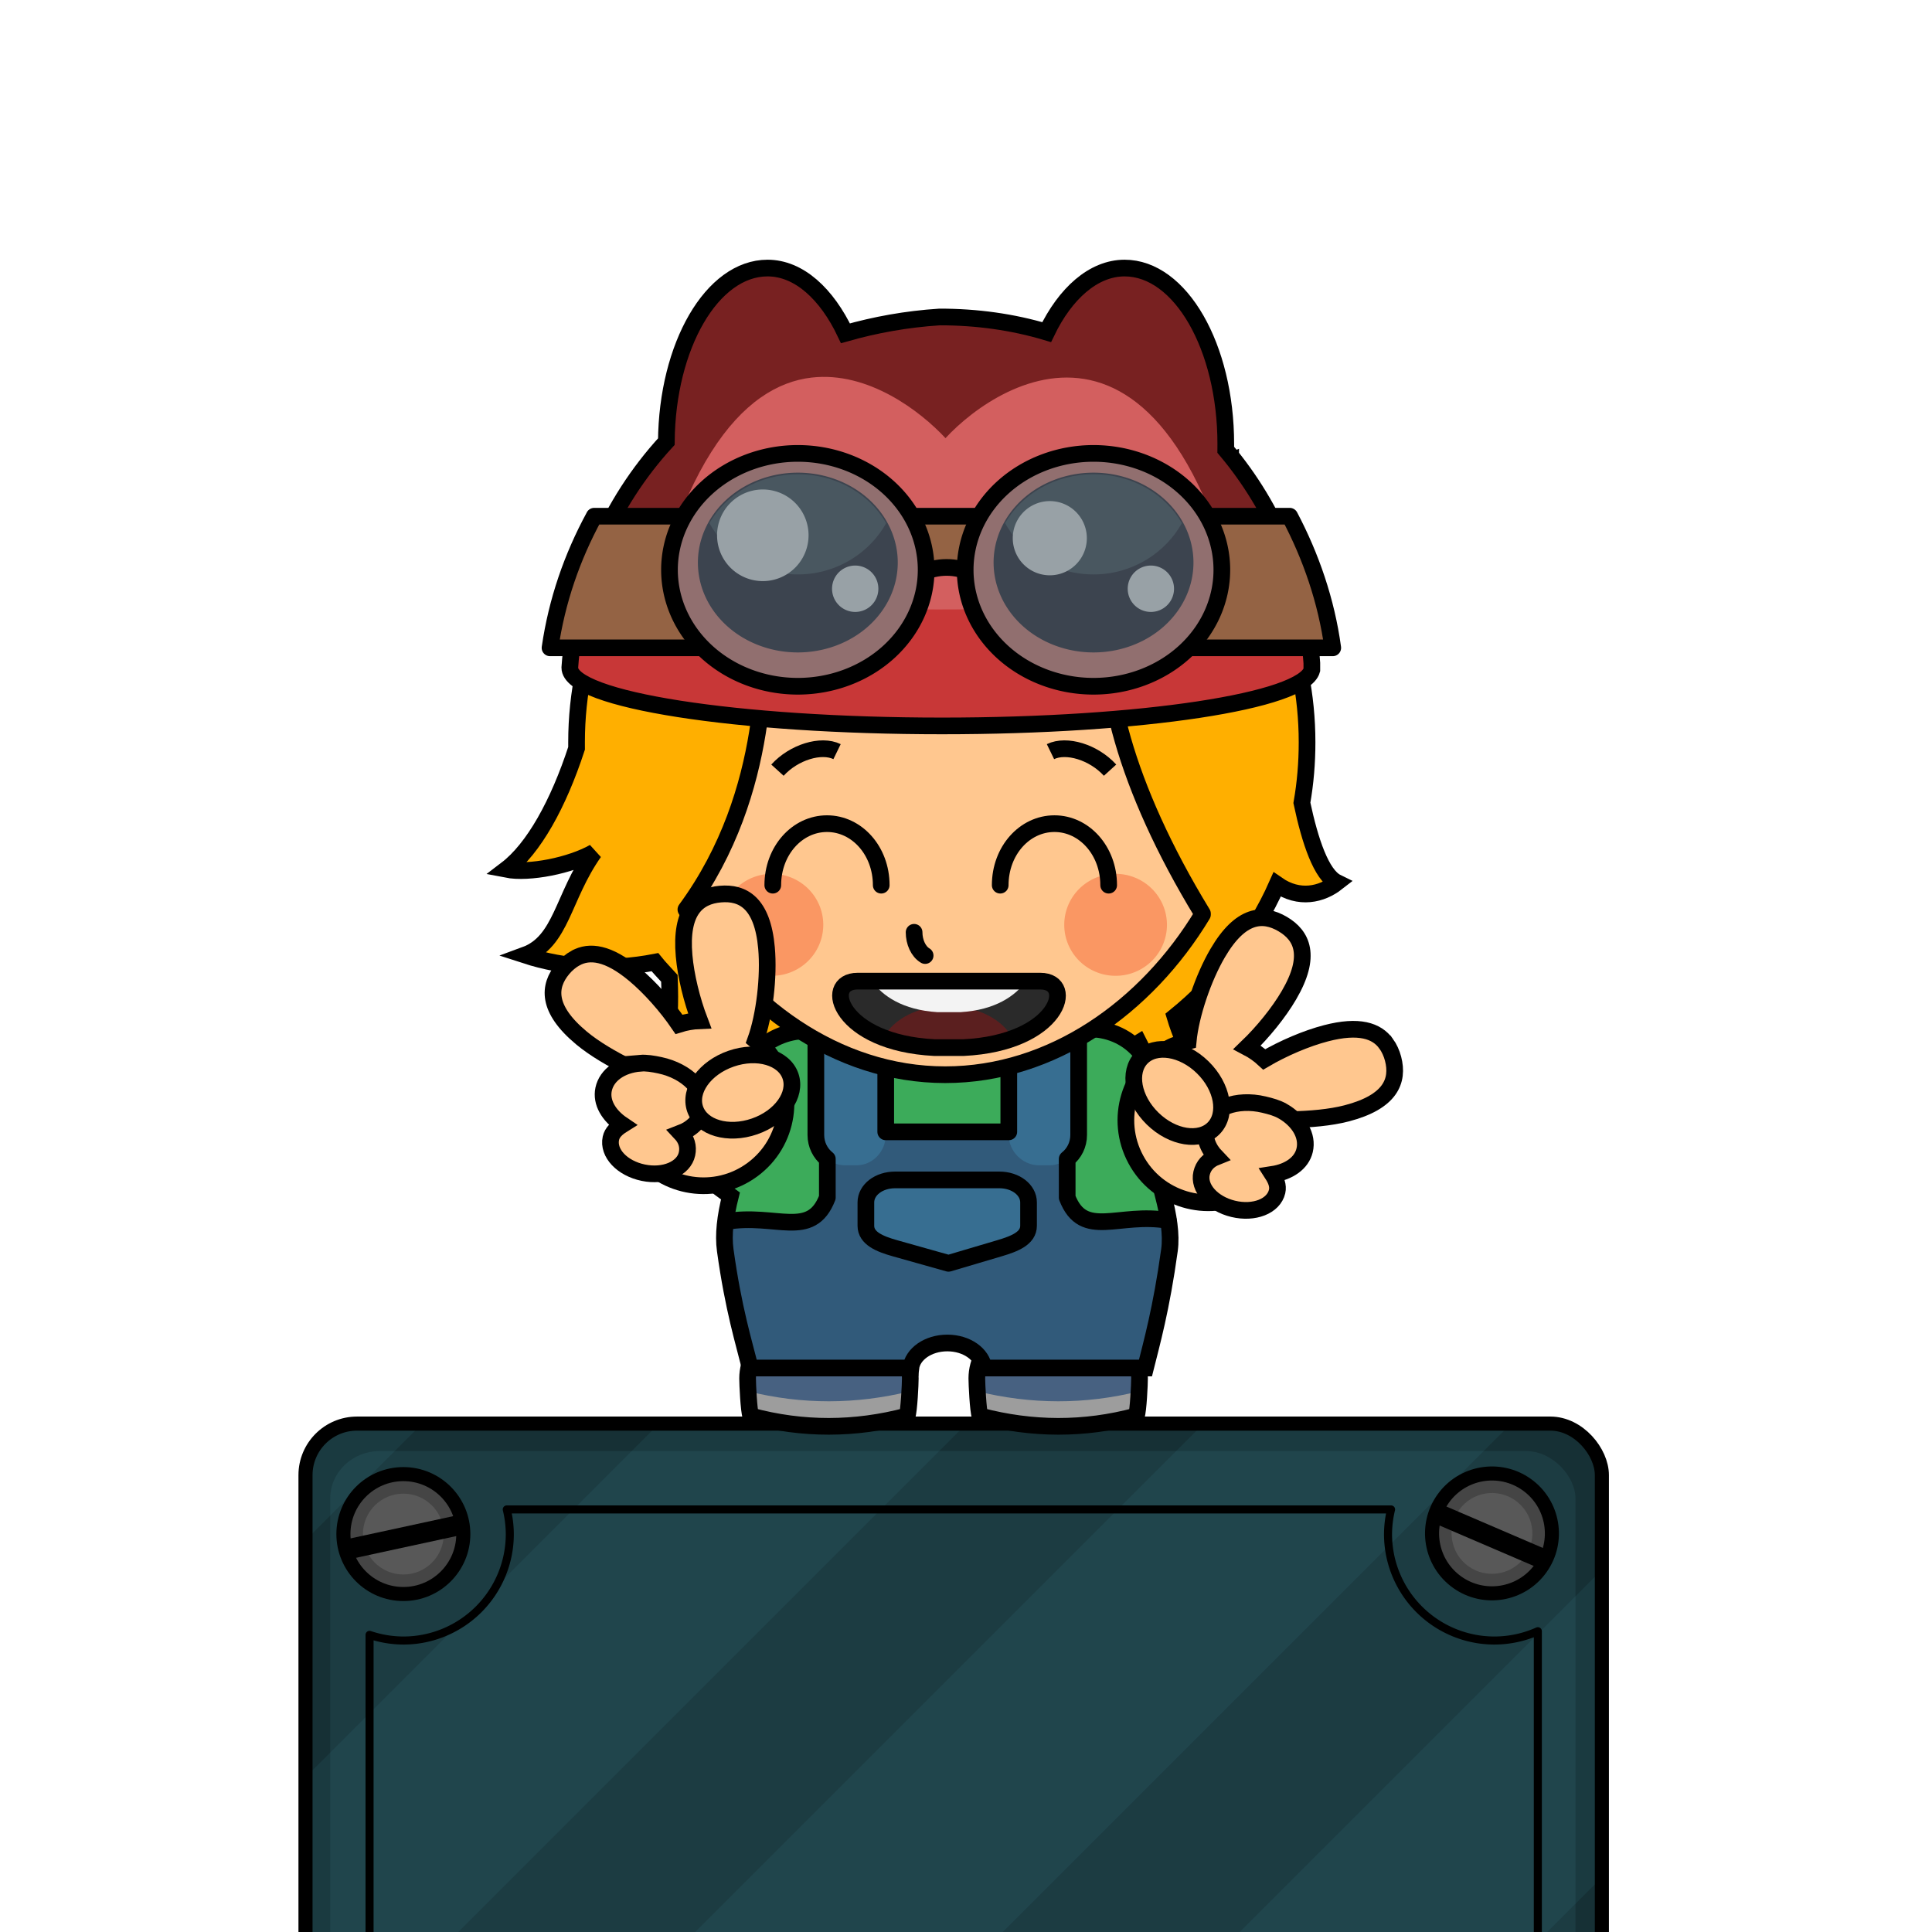 <?xml version="1.0" encoding="UTF-8" standalone="no"?>
<svg
   xmlns:dc="http://purl.org/dc/elements/1.1/"
   xmlns:cc="http://creativecommons.org/ns#"
   xmlns:rdf="http://www.w3.org/1999/02/22-rdf-syntax-ns#"
   xmlns:svg="http://www.w3.org/2000/svg"
   xmlns="http://www.w3.org/2000/svg"
   version="1.0"
   width="100%"
   height="100%"
   viewBox="0 0 96 96"
   id="svg2383"
   style="display:inline">
  <defs
     id="defs60" />
  <rect
     ry="2.560"
     rx="2.560"
     y="70.738"
     x="15.180"
     height="40.677"
     width="64.416"
     id="rect4414"
     style="fill:#163035;fill-rule:nonzero;stroke-width:0.899;stroke-linecap:round;stroke-linejoin:round;marker:none;" />
  <path
     id="rect4207"
     d="m 17.742,70.738 c -1.418,0 -2.560,1.141 -2.560,2.560 l 0,3.238 5.798,-5.798 -3.238,0 z m 15.011,0 -17.572,17.572 0,15.281 32.853,-32.853 -15.281,0 z m 27.054,0 -40.677,40.677 15.281,0 40.677,-40.677 -15.281,0 z m 19.789,7.265 -33.412,33.412 15.281,0 18.130,-18.128 0,-15.283 z m 0,27.056 -6.355,6.355 3.794,0 c 1.418,0 2.560,-1.141 2.560,-2.560 l 0,-3.794 z"
     style="fill:#1a3a40;fill-rule:nonzero;stroke-width:0.899;stroke-linecap:round;stroke-linejoin:round;marker:none;" />
  <rect
     ry="2.353"
     rx="2.459"
     y="72.103"
     x="16.409"
     height="37.376"
     width="61.877"
     id="rect4263"
     style="fill:#72d1e9;fill-opacity:0.073;fill-rule:nonzero;stroke-width:0.699;stroke-linecap:round;stroke-linejoin:round;marker:none;" />
  <rect
     style="fill:none;fill-rule:nonzero;stroke:#000000;stroke-width:0.7;stroke-linecap:round;stroke-linejoin:round;marker:none;"
     id="rect4230"
     width="64.416"
     height="40.677"
     x="15.180"
     y="70.738"
     rx="2.560"
     ry="2.560" />
  <circle
     r="2.979"
     cy="76.227"
     cx="20.043"
     id="path4232"
     style="fill:#454545;fill-rule:nonzero;stroke:#000000;stroke-width:0.699;stroke-linecap:round;stroke-linejoin:round;marker:none;" />
  <circle
     style="fill:#585858;fill-rule:nonzero;stroke-width:0.582;stroke-linecap:round;stroke-linejoin:round;marker:none;"
     id="circle4246"
     cx="20.043"
     cy="76.227"
     r="2.009" />
  <path
     id="path4234"
     d="m 17.110,77.020 5.609,-1.215"
     style="fill:none;stroke:#000000;stroke-width:1px;stroke-linecap:butt;stroke-opacity:1" />
  <circle
     transform="matrix(0.814,0.580,-0.580,0.814,0,0)"
     style="fill:#454545;fill-rule:nonzero;stroke:#000000;stroke-width:0.699;stroke-linecap:round;stroke-linejoin:round;marker:none;"
     id="circle4248"
     cx="104.644"
     cy="19.043"
     r="2.979" />
  <circle
     transform="matrix(0.814,0.580,-0.580,0.814,0,0)"
     r="2.009"
     cy="19.043"
     cx="104.644"
     id="circle4250"
     style="fill:#585858;fill-rule:nonzero;stroke-width:0.582;stroke-linecap:round;stroke-linejoin:round;marker:none;" />
  <path
     style="fill:none;stroke:#000000;stroke-width:1px;stroke-linecap:butt;stroke-opacity:1"
     d="m 71.330,75.171 5.274,2.265"
     id="path4252" />
  <path
     id="rect4254"
     d="M 25.181 75.003 A 5.289 5.289 0 0 1 25.332 76.228 A 5.289 5.289 0 0 1 20.042 81.517 A 5.289 5.289 0 0 1 18.363 81.236 L 18.363 105.953 C 18.363 107.868 19.905 109.410 21.820 109.410 L 72.957 109.410 C 74.872 109.410 76.414 107.868 76.414 105.953 L 76.414 81.054 A 5.289 5.289 0 0 1 74.259 81.517 A 5.289 5.289 0 0 1 68.970 76.228 A 5.289 5.289 0 0 1 69.121 75.003 L 25.181 75.003 z "
     style="fill:none;fill-rule:nonzero;stroke:#000000;stroke-width:0.4;stroke-linecap:round;stroke-linejoin:round;marker:none;" />
  <g
     transform="matrix(1.658,0,0,1.658,7.02,-3.428)"
     id="g3732">
    <path
       style="display:inline;overflow:visible;visibility:visible;fill:#ffaf00;fill-opacity:1;fill-rule:evenodd;stroke:#000000;stroke-width:0.5;stroke-linecap:butt;stroke-linejoin:miter;stroke-miterlimit:4;stroke-dasharray:none;stroke-dashoffset:0;stroke-opacity:1;marker:none;enable-background:accumulate"
       id="path2591"
       d="m 28.6,11.681 c -0.992,0.776 -1.317,1.465 -1.237,2.448 -1.063,-0.337 -2.193,-0.514 -3.371,-0.514 -6.045,0 -10.947,4.791 -10.947,10.699 0,0.061 -0.001,0.12 0,0.181 -0.544,1.668 -1.287,3.006 -2.103,3.627 0.685,0.134 1.927,-0.116 2.628,-0.514 -0.948,1.347 -0.969,2.679 -2.072,3.083 1.196,0.39 2.55,0.472 3.896,0.212 0.134,0.167 0.289,0.325 0.433,0.484 0.063,1.503 -0.103,2.665 -0.711,2.962 1.132,0.277 2.505,-0.033 3.804,-0.574 1.516,0.786 3.235,1.239 5.071,1.239 2.176,0 4.202,-0.622 5.906,-1.692 0.375,0.749 1.01,1.579 2.041,1.723 -0.076,-0.591 -0.663,-1.516 -0.959,-2.509 1.311,-1.066 2.374,-2.409 3.061,-3.959 0.663,0.462 1.336,0.298 1.794,-0.06 -0.469,-0.229 -0.808,-1.24 -1.051,-2.388 0.104,-0.593 0.155,-1.192 0.155,-1.813 0,-2.82 -1.111,-5.38 -2.938,-7.284 0.384,-0.478 0.649,-0.942 0.649,-1.148 -0.552,0.216 -1.132,0.17 -2.103,-0.06 -0.217,-0.16 -0.42,-0.339 -0.649,-0.484 -0.658,-1.161 -1.512,-3.032 -1.299,-3.657 z" />
    <path
       style="display:inline;overflow:visible;visibility:visible;fill:#9d9d9d;fill-opacity:1;fill-rule:evenodd;stroke:none;stroke-width:0.5;marker:none;enable-background:accumulate"
       id="path4386"
       d="m 20.609,41.503 c -1.343,0 -2.438,0.842 -2.438,1.875 0,0.173 0.036,0.964 0.094,1.124 1.562,0.42 3.125,0.412 4.688,0 0.056,-0.158 0.094,-0.953 0.094,-1.124 0,-1.033 -1.094,-1.875 -2.438,-1.875 z" />
    <path
       style="display:inline;overflow:visible;visibility:visible;fill:#476181;fill-opacity:1;fill-rule:evenodd;stroke:none;stroke-width:0.5;marker:none;enable-background:accumulate"
       id="path4388"
       d="m 20.597,41.514 c -1.343,0 -2.438,0.842 -2.438,1.875 0,0.058 0.024,0.226 0.031,0.375 1.609,0.403 3.235,0.396 4.844,0 0.008,-0.149 0,-0.318 0,-0.375 0,-1.033 -1.094,-1.875 -2.438,-1.875 z" />
    <path
       style="display:inline;overflow:visible;visibility:visible;fill:none;stroke:#000000;stroke-width:0.5;stroke-linecap:round;stroke-linejoin:miter;stroke-miterlimit:4;stroke-dasharray:none;stroke-dashoffset:0;stroke-opacity:1;marker:none;enable-background:accumulate"
       id="path4390"
       d="m 20.609,41.503 c -1.343,0 -2.438,0.842 -2.438,1.875 0,0.173 0.036,0.964 0.094,1.124 1.562,0.42 3.125,0.412 4.688,0 0.056,-0.158 0.094,-0.953 0.094,-1.124 0,-1.033 -1.094,-1.875 -2.438,-1.875 z" />
    <path
       style="display:inline;overflow:visible;visibility:visible;fill:#9d9d9d;fill-opacity:1;fill-rule:evenodd;stroke:none;stroke-width:0.5;marker:none;enable-background:accumulate"
       id="path4392"
       d="m 27.479,41.503 c 1.343,0 2.438,0.842 2.438,1.875 0,0.173 -0.036,0.964 -0.094,1.124 -1.562,0.42 -3.125,0.412 -4.688,0 -0.056,-0.158 -0.094,-0.953 -0.094,-1.124 0,-1.033 1.094,-1.875 2.438,-1.875 z" />
    <path
       style="display:inline;overflow:visible;visibility:visible;fill:#476181;fill-opacity:1;fill-rule:evenodd;stroke:none;stroke-width:0.5;marker:none;enable-background:accumulate"
       id="path4394"
       d="m 27.492,41.514 c 1.343,0 2.438,0.842 2.438,1.875 0,0.058 -0.024,0.226 -0.031,0.375 -1.609,0.403 -3.235,0.396 -4.844,0 -0.008,-0.149 0,-0.318 0,-0.375 0,-1.033 1.094,-1.875 2.438,-1.875 z" />
    <path
       style="display:inline;overflow:visible;visibility:visible;fill:none;stroke:#000000;stroke-width:0.5;stroke-linecap:round;stroke-linejoin:miter;stroke-miterlimit:4;stroke-dasharray:none;stroke-dashoffset:0;stroke-opacity:1;marker:none;enable-background:accumulate"
       id="path4396"
       d="m 27.479,41.503 c 1.343,0 2.438,0.842 2.438,1.875 0,0.173 -0.036,0.964 -0.094,1.124 -1.562,0.42 -3.125,0.412 -4.688,0 -0.056,-0.158 -0.094,-0.953 -0.094,-1.124 0,-1.033 1.094,-1.875 2.438,-1.875 z" />
    <path
       style="display:inline;overflow:visible;visibility:visible;fill:#3cab5a;fill-opacity:1;fill-rule:evenodd;stroke:none;stroke-width:0.5;marker:none;enable-background:accumulate"
       id="path4305-2"
       d="m 21.438,32.129 c -0.959,0.037 -1.416,0.236 -1.75,0.844 -0.536,0.065 -1.066,0.336 -1.406,0.812 l -1.781,2.5 c -0.335,0.47 0.307,1.016 1.156,1.625 -0.155,0.615 -0.22,1.162 -0.156,1.625 0.243,1.762 0.568,2.802 0.75,3.531 l 4.812,0 c 0.049,-0.413 0.512,-0.75 1.094,-0.75 0.581,0 1.045,0.337 1.094,0.75 l 4.844,0 c 0.182,-0.729 0.476,-1.769 0.719,-3.531 0.065,-0.471 -0.028,-1.03 -0.188,-1.656 0.879,-0.626 1.531,-1.175 1.188,-1.656 l -1.781,-2.5 c -0.353,-0.495 -0.878,-0.763 -1.438,-0.812 -0.56,-0.961 -1.499,-0.781 -4.406,-0.781 l -0.062,0 c -1.185,0 -2.046,-0.025 -2.688,0 z" />
    <path
       style="display:inline;overflow:visible;visibility:visible;fill:#315a7a;fill-opacity:1;fill-rule:evenodd;stroke:none;stroke-width:0.5;marker:none;enable-background:accumulate"
       id="path4307-7"
       d="m 21.435,35.996 c -0.489,0 -0.875,0.386 -0.875,0.875 l 0,1.094 c -0.492,1.27 -1.538,0.458 -3.031,0.714 -0.042,0.319 -0.067,0.614 -0.031,0.875 0.243,1.762 0.568,2.802 0.75,3.531 1.604,0 3.208,0 4.812,0 0.049,-0.413 0.512,-0.75 1.094,-0.75 0.581,0 1.045,0.337 1.094,0.75 1.615,0 3.229,0 4.844,0 0.182,-0.729 0.476,-1.769 0.719,-3.531 0.037,-0.269 0.013,-0.577 -0.031,-0.906 -1.491,-0.259 -2.54,0.586 -3.031,-0.683 l 0,-1.094 c 0,-0.489 -0.386,-0.875 -0.875,-0.875 l -5.438,0 z" />
    <path
       style="display:inline;overflow:visible;visibility:visible;fill:#376e91;fill-opacity:1;fill-rule:evenodd;stroke:none;stroke-width:0.5;marker:none;enable-background:accumulate"
       id="path4309-5"
       d="m 25.997,32.116 0,3.969 c -10e-6,0.489 0.418,0.906 0.906,0.906 l 0.312,0 c 0.489,0 0.875,-0.418 0.875,-0.906 l 0,-3.719 c -0.428,-0.234 -1.076,-0.259 -2.094,-0.25 z m -4.562,0.031 c -0.534,0.021 -0.926,0.066 -1.219,0.219 l 0,3.719 c 0,0.489 0.386,0.906 0.875,0.906 l 0.344,0 c 0.489,0 0.875,-0.418 0.875,-0.906 l 0,-3.938 c -0.259,1.2e-4 -0.666,-0.008 -0.875,0 z" />
    <path
       style="display:inline;overflow:visible;visibility:visible;fill:#376e91;fill-opacity:1;fill-rule:evenodd;stroke:#000000;stroke-width:0.5;stroke-linecap:round;stroke-linejoin:round;stroke-miterlimit:4;stroke-dasharray:none;stroke-dashoffset:0;stroke-opacity:1;marker:none;enable-background:accumulate"
       id="path4311-6"
       d="m 22.591,37.429 c -0.489,0 -0.875,0.298 -0.875,0.675 l 0,0.699 c 0,0.377 0.416,0.546 0.875,0.675 l 1.602,0.451 1.523,-0.451 c 0.456,-0.135 0.875,-0.298 0.875,-0.675 l 0,-0.699 c 0,-0.377 -0.386,-0.675 -0.875,-0.675 l -3.125,0 z" />
    <path
       style="display:inline;overflow:visible;visibility:visible;fill:none;stroke:#000000;stroke-width:0.5;stroke-linecap:round;stroke-linejoin:round;stroke-miterlimit:4;stroke-dasharray:none;stroke-dashoffset:0;stroke-opacity:1;marker:none;enable-background:accumulate"
       id="path4313-5"
       d="m 30.78,38.645 c -1.491,-0.259 -2.54,0.581 -3.031,-0.688 l 0,-1.094 c 0,-0.021 10e-4,-0.041 0,-0.062 0.212,-0.168 0.344,-0.429 0.344,-0.719 l 0,-3.719 m -2.094,-0.25 0,3.875 -3.688,0 0,-3.844 m -2.094,0.219 0,3.719 c 0,0.289 0.132,0.551 0.344,0.719 -0.001,0.021 0,0.041 0,0.062 l 0,1.094 c -0.492,1.27 -1.538,0.463 -3.031,0.719" />
    <path
       style="display:inline;overflow:visible;visibility:visible;fill:none;stroke:#000000;stroke-width:0.5;stroke-linecap:butt;stroke-linejoin:miter;stroke-miterlimit:4;stroke-dasharray:none;stroke-dashoffset:0;stroke-opacity:1;marker:none;enable-background:accumulate"
       id="path4315-5"
       d="m 21.438,32.129 c -0.959,0.037 -1.416,0.236 -1.75,0.844 -0.536,0.065 -1.066,0.336 -1.406,0.812 l -1.781,2.5 c -0.335,0.47 0.307,1.016 1.156,1.625 -0.155,0.615 -0.22,1.162 -0.156,1.625 0.243,1.762 0.568,2.802 0.75,3.531 l 4.812,0 c 0.049,-0.413 0.512,-0.75 1.094,-0.75 0.581,0 1.045,0.337 1.094,0.75 l 4.844,0 c 0.182,-0.729 0.476,-1.769 0.719,-3.531 0.065,-0.471 -0.028,-1.03 -0.188,-1.656 0.879,-0.626 1.531,-1.175 1.188,-1.656 l -1.781,-2.5 c -0.353,-0.495 -0.878,-0.763 -1.438,-0.812 -0.56,-0.961 -1.499,-0.781 -4.406,-0.781 l -0.062,0 c -1.185,0 -2.046,-0.025 -2.688,0 z" />
    <path
       style="display:inline;overflow:visible;visibility:visible;fill:#ffc78f;fill-opacity:1;fill-rule:evenodd;stroke:#000000;stroke-width:0.5;stroke-linecap:round;stroke-linejoin:round;stroke-miterlimit:4;stroke-dasharray:none;stroke-dashoffset:0;stroke-opacity:1;marker:none;enable-background:accumulate"
       id="path2593"
       d="m 24.521,19.424 c -1.427,1.047 -4.505,1.281 -5.813,1.397 -0.088,0.777 0.238,4.938 -2.386,8.504 1.66,2.841 4.509,4.951 7.771,4.951 3.208,0 6.038,-2.029 7.71,-4.799 0.005,-0.008 -0.005,-0.023 0,-0.03 -2.343,-3.841 -3.101,-7.038 -2.754,-8.99 -0.357,0.465 -1.805,1.746 -2.876,1.397 0.119,-0.465 0.245,-0.942 0.245,-0.942 0,0 -0.487,0.82 -2.509,0.82 0.238,-0.582 0.374,-1.61 0.612,-2.308 z" />
    <path
       style="display:inline;overflow:visible;visibility:visible;fill:#fa9763;fill-opacity:1;fill-rule:evenodd;stroke:none;stroke-width:0.5;marker:none;enable-background:accumulate"
       id="path2595"
       d="m 20.439,29.784 a 1.539,1.528 0 1 1 -3.078,0 1.539,1.528 0 1 1 3.078,0 z" />
    <path
       style="display:inline;fill:none;stroke:#000000;stroke-width:0.5;stroke-linecap:round;stroke-linejoin:miter;stroke-miterlimit:4;stroke-dasharray:none;stroke-opacity:1"
       id="path2597"
       d="m 23.161,30.008 c 0,0.287 0.124,0.574 0.331,0.697" />
    <path
       style="display:inline;fill:none;stroke:#000000;stroke-width:0.5;stroke-linecap:butt;stroke-linejoin:miter;stroke-miterlimit:4;stroke-dasharray:none;stroke-opacity:1"
       id="path2608"
       d="m 19.066,25.149 c 0.491,-0.54 1.307,-0.788 1.786,-0.555" />
    <path
       style="display:inline;overflow:visible;visibility:visible;fill:#fa9763;fill-opacity:1;fill-rule:evenodd;stroke:none;stroke-width:0.5;marker:none;enable-background:accumulate"
       id="path2610"
       d="m 27.661,29.784 a 1.539,1.528 0 1 0 3.078,0 1.539,1.528 0 1 0 -3.078,0 z" />
    <path
       style="display:inline;fill:none;stroke:#000000;stroke-width:0.5;stroke-linecap:butt;stroke-linejoin:miter;stroke-miterlimit:4;stroke-dasharray:none;stroke-opacity:1"
       id="path2618"
       d="m 29.034,25.149 c -0.491,-0.54 -1.307,-0.788 -1.786,-0.555" />
    <path
       style="display:inline;overflow:visible;visibility:visible;fill:#782121;fill-opacity:1;fill-rule:evenodd;stroke:none;stroke-width:0.5;marker:none;enable-background:accumulate"
       id="path4356"
       d="m 18.769,10.101 c -1.661,0 -3.01,2.325 -3.033,5.202 -1.7,1.852 -2.718,4.231 -2.893,6.774 0,0.966 5.008,1.746 11.154,1.746 5.987,0 10.836,-0.745 11.084,-1.676 l 0,-0.209 c -0.171,-2.422 -1.105,-4.639 -2.579,-6.39 0.001,-0.058 0,-0.116 0,-0.175 0,-2.911 -1.358,-5.272 -3.033,-5.272 -0.934,0 -1.779,0.765 -2.335,1.92 -1.018,-0.305 -2.091,-0.454 -3.207,-0.454 -1.004,0.065 -1.937,0.237 -2.823,0.489 -0.557,-1.176 -1.391,-1.955 -2.335,-1.955 z" />
    <path
       style="display:inline;fill:#d35f5f;fill-rule:evenodd;stroke:none"
       id="path4358"
       d="m 20.093,13.383 c -2.025,0.231 -4.218,2.503 -5.368,9.672 2.003,0.469 5.407,0.768 9.272,0.768 4.049,0 7.544,-0.329 9.481,-0.838 -2.118,-13.125 -7.735,-9.566 -9.376,-7.786 -0.756,-0.813 -2.318,-2.008 -4.008,-1.816 z" />
    <path
       style="display:inline;overflow:visible;visibility:visible;fill:#c83737;fill-opacity:1;fill-rule:evenodd;stroke:none;stroke-width:0.5;marker:none;enable-background:accumulate"
       id="path4360"
       d="m 32.502,15.548 c 0.167,0.198 0.301,0.42 0.453,0.628 0.02,0.017 0.047,0.022 0.07,0.035 -0.167,-0.233 -0.339,-0.445 -0.523,-0.663 z m -17.463,0.594 c -0.221,0.294 -0.403,0.594 -0.593,0.908 0.029,-0.05 0.074,-0.09 0.105,-0.14 0.156,-0.255 0.312,-0.523 0.488,-0.768 z m -0.593,0.908 c -0.363,0.601 -0.663,1.261 -0.906,1.92 0.25,-0.676 0.572,-1.304 0.941,-1.92 -0.01,-0.004 -0.025,0.004 -0.035,0 z m -0.906,1.92 c -0.367,0.995 -0.623,2.025 -0.697,3.108 0,0.966 5.008,1.746 11.154,1.746 5.987,0 10.836,-0.745 11.084,-1.676 l 0,-0.209 c -0.079,-1.121 -0.313,-2.205 -0.697,-3.212 l -0.105,0.035 c 0.021,0.038 0.035,0.066 0.035,0.105 0,0.809 -4.664,1.466 -10.422,1.466 -5.47,0 -9.918,-0.609 -10.352,-1.362 z m 19.729,-2.374 c 0.187,0.281 0.361,0.576 0.523,0.873 -0.158,-0.295 -0.34,-0.594 -0.523,-0.873 z" />
    <path
       style="display:inline;overflow:visible;visibility:visible;fill:none;stroke:#000000;stroke-width:0.5;stroke-linecap:butt;stroke-linejoin:miter;stroke-miterlimit:4;stroke-dasharray:none;stroke-dashoffset:0;stroke-opacity:1;marker:none;enable-background:accumulate"
       id="path4362"
       d="m 18.769,10.101 c -1.661,0 -3.01,2.325 -3.033,5.202 -1.7,1.852 -2.718,4.231 -2.893,6.774 0,0.966 5.008,1.746 11.154,1.746 5.987,0 10.836,-0.745 11.084,-1.676 l 0,-0.209 c -0.171,-2.422 -1.105,-4.639 -2.579,-6.39 0.001,-0.058 0,-0.116 0,-0.175 0,-2.911 -1.358,-5.272 -3.033,-5.272 -0.934,0 -1.779,0.765 -2.335,1.92 -1.018,-0.305 -2.091,-0.454 -3.207,-0.454 -1.004,0.065 -1.937,0.237 -2.823,0.489 -0.557,-1.176 -1.391,-1.955 -2.335,-1.955 z" />
    <path
       style="display:inline;overflow:visible;visibility:visible;fill:#946344;fill-opacity:1;fill-rule:evenodd;stroke:#000000;stroke-width:0.5;stroke-linecap:round;stroke-linejoin:round;stroke-miterlimit:4;stroke-dasharray:none;stroke-dashoffset:0;stroke-opacity:1;marker:none;enable-background:accumulate"
       id="path4364"
       d="m 13.575,17.538 c -0.667,1.226 -1.121,2.541 -1.325,3.945 l 9.934,0 c -0.004,-0.057 0,-0.116 0,-0.175 0,-1.225 0.865,-2.235 1.952,-2.235 1.087,0 1.987,1.01 1.987,2.235 0,0.059 -0.031,0.116 -0.035,0.175 l 9.62,0 c -0.191,-1.404 -0.654,-2.741 -1.29,-3.945 l -20.844,0 z" />
    <path
       style="display:inline;overflow:visible;visibility:visible;fill:#916f6f;fill-opacity:1;fill-rule:evenodd;stroke:#000000;stroke-width:0.5;stroke-linecap:round;stroke-linejoin:miter;stroke-miterlimit:4;stroke-dasharray:none;stroke-dashoffset:0;stroke-opacity:1;marker:none;enable-background:accumulate"
       id="path4366"
       d="m 23.522,19.145 a 3.846,3.489 0 0 1 -7.692,0 3.846,3.489 0 1 1 7.692,0 z" />
    <path
       style="display:inline;overflow:visible;visibility:visible;fill:#3c444f;fill-opacity:1;fill-rule:evenodd;stroke:none;stroke-width:0.669;marker:none;enable-background:accumulate"
       id="path4368"
       d="m 22.671,18.976 a 2.995,2.694 0 0 1 -5.989,0 2.995,2.694 0 1 1 5.989,0 z" />
    <path
       style="display:inline;overflow:visible;visibility:visible;fill:#495760;fill-opacity:1;fill-rule:evenodd;stroke:none;stroke-width:0.669;marker:none;enable-background:accumulate"
       id="path4370"
       d="m 19.675,16.281 c -1.161,0 -2.152,0.597 -2.649,1.466 0.492,0.884 1.477,1.536 2.649,1.536 1.172,0 2.158,-0.653 2.649,-1.536 -0.497,-0.87 -1.488,-1.466 -2.649,-1.466 z" />
    <path
       style="display:inline;overflow:visible;visibility:visible;fill:#98a1a6;fill-opacity:1;fill-rule:evenodd;stroke:none;stroke-width:0.5;marker:none;enable-background:accumulate"
       id="path4372"
       d="m 19.998,18.11 a 1.371,1.373 0 1 1 -2.742,0 1.371,1.373 0 1 1 2.742,0 z" />
    <path
       style="display:inline;overflow:visible;visibility:visible;fill:#916f6f;fill-opacity:1;fill-rule:evenodd;stroke:#000000;stroke-width:0.5;stroke-linecap:round;stroke-linejoin:miter;stroke-miterlimit:4;stroke-dasharray:none;stroke-dashoffset:0;stroke-opacity:1;marker:none;enable-background:accumulate"
       id="path4374"
       d="m 32.384,19.145 a 3.846,3.489 0 0 1 -7.692,0 3.846,3.489 0 1 1 7.692,0 z" />
    <path
       style="display:inline;overflow:visible;visibility:visible;fill:#3c444f;fill-opacity:1;fill-rule:evenodd;stroke:none;stroke-width:0.669;marker:none;enable-background:accumulate"
       id="path4376"
       d="m 31.533,18.976 a 2.995,2.694 0 0 1 -5.989,0 2.995,2.694 0 1 1 5.989,0 z" />
    <path
       style="display:inline;overflow:visible;visibility:visible;fill:#495760;fill-opacity:1;fill-rule:evenodd;stroke:none;stroke-width:0.669;marker:none;enable-background:accumulate"
       id="path4378"
       d="m 28.537,16.281 c -1.161,0 -2.152,0.597 -2.649,1.466 0.492,0.884 1.477,1.536 2.649,1.536 1.172,0 2.158,-0.653 2.649,-1.536 -0.497,-0.87 -1.488,-1.466 -2.649,-1.466 z" />
    <path
       style="display:inline;overflow:visible;visibility:visible;fill:#98a1a6;fill-opacity:1;fill-rule:evenodd;stroke:none;stroke-width:0.5;marker:none;enable-background:accumulate"
       id="path4380"
       d="m 28.338,18.197 a 1.11,1.112 0 1 1 -2.22,0 1.11,1.112 0 1 1 2.22,0 z" />
    <path
       style="display:inline;overflow:visible;visibility:visible;fill:#98a1a6;fill-opacity:1;fill-rule:evenodd;stroke:none;stroke-width:0.5;marker:none;enable-background:accumulate"
       id="path4382"
       d="m 22.09,19.712 a 0.694,0.695 0 1 1 -1.388,0 0.694,0.695 0 1 1 1.388,0 z" />
    <path
       style="display:inline;overflow:visible;visibility:visible;fill:#98a1a6;fill-opacity:1;fill-rule:evenodd;stroke:none;stroke-width:0.5;marker:none;enable-background:accumulate"
       id="path4384"
       d="m 30.951,19.712 a 0.694,0.695 0 1 1 -1.388,0 0.694,0.695 0 1 1 1.388,0 z" />
    <path
       style="display:inline;overflow:visible;visibility:visible;fill:#ffc78f;fill-opacity:1;fill-rule:evenodd;stroke:#000000;stroke-width:0.5;stroke-linecap:round;stroke-linejoin:miter;stroke-miterlimit:4;stroke-dasharray:none;stroke-dashoffset:0;stroke-opacity:1;marker:none;enable-background:accumulate"
       d="m 13.016,30.779 c -0.139,0.076 -0.275,0.191 -0.384,0.322 -0.436,0.523 -0.487,1.201 0.559,2.073 0.392,0.327 0.914,0.629 1.431,0.886 -0.388,0.801 -0.322,1.774 0.243,2.539 0.811,1.1 2.353,1.332 3.452,0.521 1.1,-0.811 1.332,-2.353 0.521,-3.452 -0.122,-0.165 -0.276,-0.296 -0.428,-0.422 0.27,-0.749 0.404,-1.908 0.328,-2.766 -0.12,-1.356 -0.709,-1.677 -1.387,-1.617 -0.678,0.06 -1.203,0.491 -1.083,1.848 0.053,0.602 0.23,1.327 0.466,1.947 -0.213,0.009 -0.413,0.043 -0.62,0.108 -0.375,-0.55 -0.872,-1.109 -1.338,-1.498 -0.784,-0.654 -1.342,-0.718 -1.759,-0.489 z"
       id="path3493" />
    <path
       style="display:inline;overflow:visible;visibility:visible;fill:#ffc78f;fill-opacity:1;fill-rule:evenodd;stroke:#000000;stroke-width:0.5;stroke-linecap:round;stroke-linejoin:miter;stroke-miterlimit:4;stroke-dasharray:none;stroke-dashoffset:0;stroke-opacity:1;marker:none;enable-background:accumulate"
       d="m 14.95,33.932 c -0.565,0.047 -1.002,0.346 -1.094,0.781 -0.083,0.391 0.155,0.787 0.562,1.062 -0.166,0.104 -0.306,0.23 -0.344,0.406 -0.095,0.442 0.336,0.9 0.969,1.031 0.632,0.132 1.218,-0.12 1.312,-0.562 0.048,-0.221 -0.011,-0.437 -0.188,-0.625 0.338,-0.129 0.591,-0.379 0.656,-0.688 0.123,-0.58 -0.465,-1.171 -1.281,-1.344 -0.204,-0.043 -0.406,-0.078 -0.594,-0.062 z"
       id="path3513" />
    <ellipse
       ry="1.074"
       rx="1.512"
       cy="38.793"
       cx="5.653"
       style="display:inline;overflow:visible;visibility:visible;fill:#ffc78f;fill-opacity:1;fill-rule:evenodd;stroke:#000000;stroke-width:0.5;stroke-linecap:round;stroke-linejoin:miter;stroke-miterlimit:4;stroke-dasharray:none;stroke-dashoffset:0;stroke-opacity:1;marker:none;enable-background:accumulate"
       id="path3495"
       transform="matrix(0.945,-0.327,0.327,0.945,0,0)" />
    <path
       id="path4240"
       d="m 37.306,33.343 c 0.093,0.128 0.167,0.29 0.21,0.455 0.171,0.659 -0.073,1.293 -1.391,1.636 -0.494,0.128 -1.095,0.178 -1.672,0.19 0.009,0.89 -0.466,1.741 -1.304,2.193 -1.203,0.648 -2.696,0.2 -3.344,-1.003 -0.648,-1.203 -0.2,-2.696 1.003,-3.344 0.181,-0.097 0.377,-0.15 0.567,-0.199 0.076,-0.792 0.449,-1.898 0.885,-2.641 0.688,-1.175 1.357,-1.214 1.945,-0.87 0.588,0.344 0.878,0.958 0.19,2.133 -0.305,0.522 -0.775,1.102 -1.253,1.562 0.189,0.099 0.355,0.215 0.514,0.362 0.574,-0.337 1.262,-0.63 1.85,-0.783 0.988,-0.257 1.52,-0.076 1.799,0.309 z"
       style="display:inline;overflow:visible;visibility:visible;fill:#ffc78f;fill-opacity:1;fill-rule:evenodd;stroke:#000000;stroke-width:0.5;stroke-linecap:round;stroke-linejoin:miter;stroke-miterlimit:4;stroke-dasharray:none;stroke-dashoffset:0;stroke-opacity:1;marker:none;enable-background:accumulate" />
    <path
       id="path4242"
       d="m 34.21,35.369 c 0.49,0.284 0.758,0.741 0.655,1.173 -0.092,0.389 -0.476,0.646 -0.962,0.721 0.106,0.165 0.178,0.339 0.137,0.514 -0.103,0.441 -0.688,0.67 -1.316,0.519 -0.628,-0.151 -1.05,-0.628 -0.947,-1.069 0.052,-0.22 0.197,-0.39 0.436,-0.485 -0.251,-0.261 -0.373,-0.595 -0.3,-0.902 0.137,-0.577 0.92,-0.861 1.732,-0.668 0.203,0.048 0.4,0.102 0.564,0.197 z"
       style="display:inline;overflow:visible;visibility:visible;fill:#ffc78f;fill-opacity:1;fill-rule:evenodd;stroke:#000000;stroke-width:0.5;stroke-linecap:round;stroke-linejoin:miter;stroke-miterlimit:4;stroke-dasharray:none;stroke-dashoffset:0;stroke-opacity:1;marker:none;enable-background:accumulate" />
    <ellipse
       transform="matrix(-0.715,-0.699,-0.699,0.715,0,0)"
       id="ellipse4244"
       style="display:inline;overflow:visible;visibility:visible;fill:#ffc78f;fill-opacity:1;fill-rule:evenodd;stroke:#000000;stroke-width:0.5;stroke-linecap:round;stroke-linejoin:miter;stroke-miterlimit:4;stroke-dasharray:none;stroke-dashoffset:0;stroke-opacity:1;marker:none;enable-background:accumulate"
       cx="-46.557"
       cy="3.188"
       rx="1.512"
       ry="1.074" />
    <path
       id="path3208"
       d="m 21.466,31.472 c -1.066,0 -0.539,1.848 2.306,1.992 0.326,0 0.579,0 0.868,0 2.854,-0.139 3.373,-1.992 2.306,-1.992 -1.826,0 -3.653,0 -5.479,0 z"
       style="display:inline;fill:#2a2a2a;fill-opacity:1;fill-rule:evenodd;stroke:none" />
    <path
       id="path3210"
       d="m 24.152,32.216 c -0.872,0 -1.59,0.384 -1.899,0.929 0.408,0.158 0.896,0.287 1.519,0.319 0.326,0 0.579,0 0.868,0 0.598,-0.029 1.065,-0.145 1.465,-0.292 -0.298,-0.562 -1.064,-0.956 -1.953,-0.956 z"
       style="display:inline;overflow:visible;visibility:visible;fill:#5b1f1f;fill-opacity:1;fill-rule:evenodd;stroke:none;stroke-width:0.5;marker:none;enable-background:accumulate" />
    <path
       id="path3212"
       d="m 21.9,31.472 c 0.31,0.444 0.924,0.863 1.953,0.929 0.255,0 0.479,0 0.705,0 1.032,-0.064 1.643,-0.486 1.953,-0.929 -1.537,0 -3.074,0 -4.611,0 z"
       style="display:inline;fill:#f3f3f3;fill-opacity:1;fill-rule:evenodd;stroke:none" />
    <path
       style="display:inline;fill:none;stroke:#000000;stroke-width:0.5;stroke-linecap:butt;stroke-linejoin:miter;stroke-miterlimit:4;stroke-dasharray:none;stroke-opacity:1"
       d="m 21.466,31.472 c -1.066,0 -0.539,1.848 2.306,1.992 0.326,0 0.579,0 0.868,0 2.854,-0.139 3.373,-1.992 2.306,-1.992 -1.826,0 -3.653,0 -5.479,0 z"
       id="path3214" />
    <path
       style="color:#000000;display:inline;overflow:visible;visibility:visible;fill:none;stroke:#000000;stroke-width:0.5;stroke-linecap:round;stroke-linejoin:miter;stroke-miterlimit:4;stroke-dasharray:none;stroke-dashoffset:0;stroke-opacity:1;marker:none;enable-background:accumulate"
       d="m 22.176,28.596 c 0,-1.031 -0.729,-1.844 -1.625,-1.844 -0.896,0 -1.625,0.813 -1.625,1.844"
       id="path4869" />
    <path
       id="path4874"
       d="m 28.992,28.596 c 0,-1.031 -0.729,-1.844 -1.625,-1.844 -0.896,0 -1.625,0.813 -1.625,1.844"
       style="color:#000000;display:inline;overflow:visible;visibility:visible;fill:none;stroke:#000000;stroke-width:0.5;stroke-linecap:round;stroke-linejoin:miter;stroke-miterlimit:4;stroke-dasharray:none;stroke-dashoffset:0;stroke-opacity:1;marker:none;enable-background:accumulate" />
  </g>
</svg>
